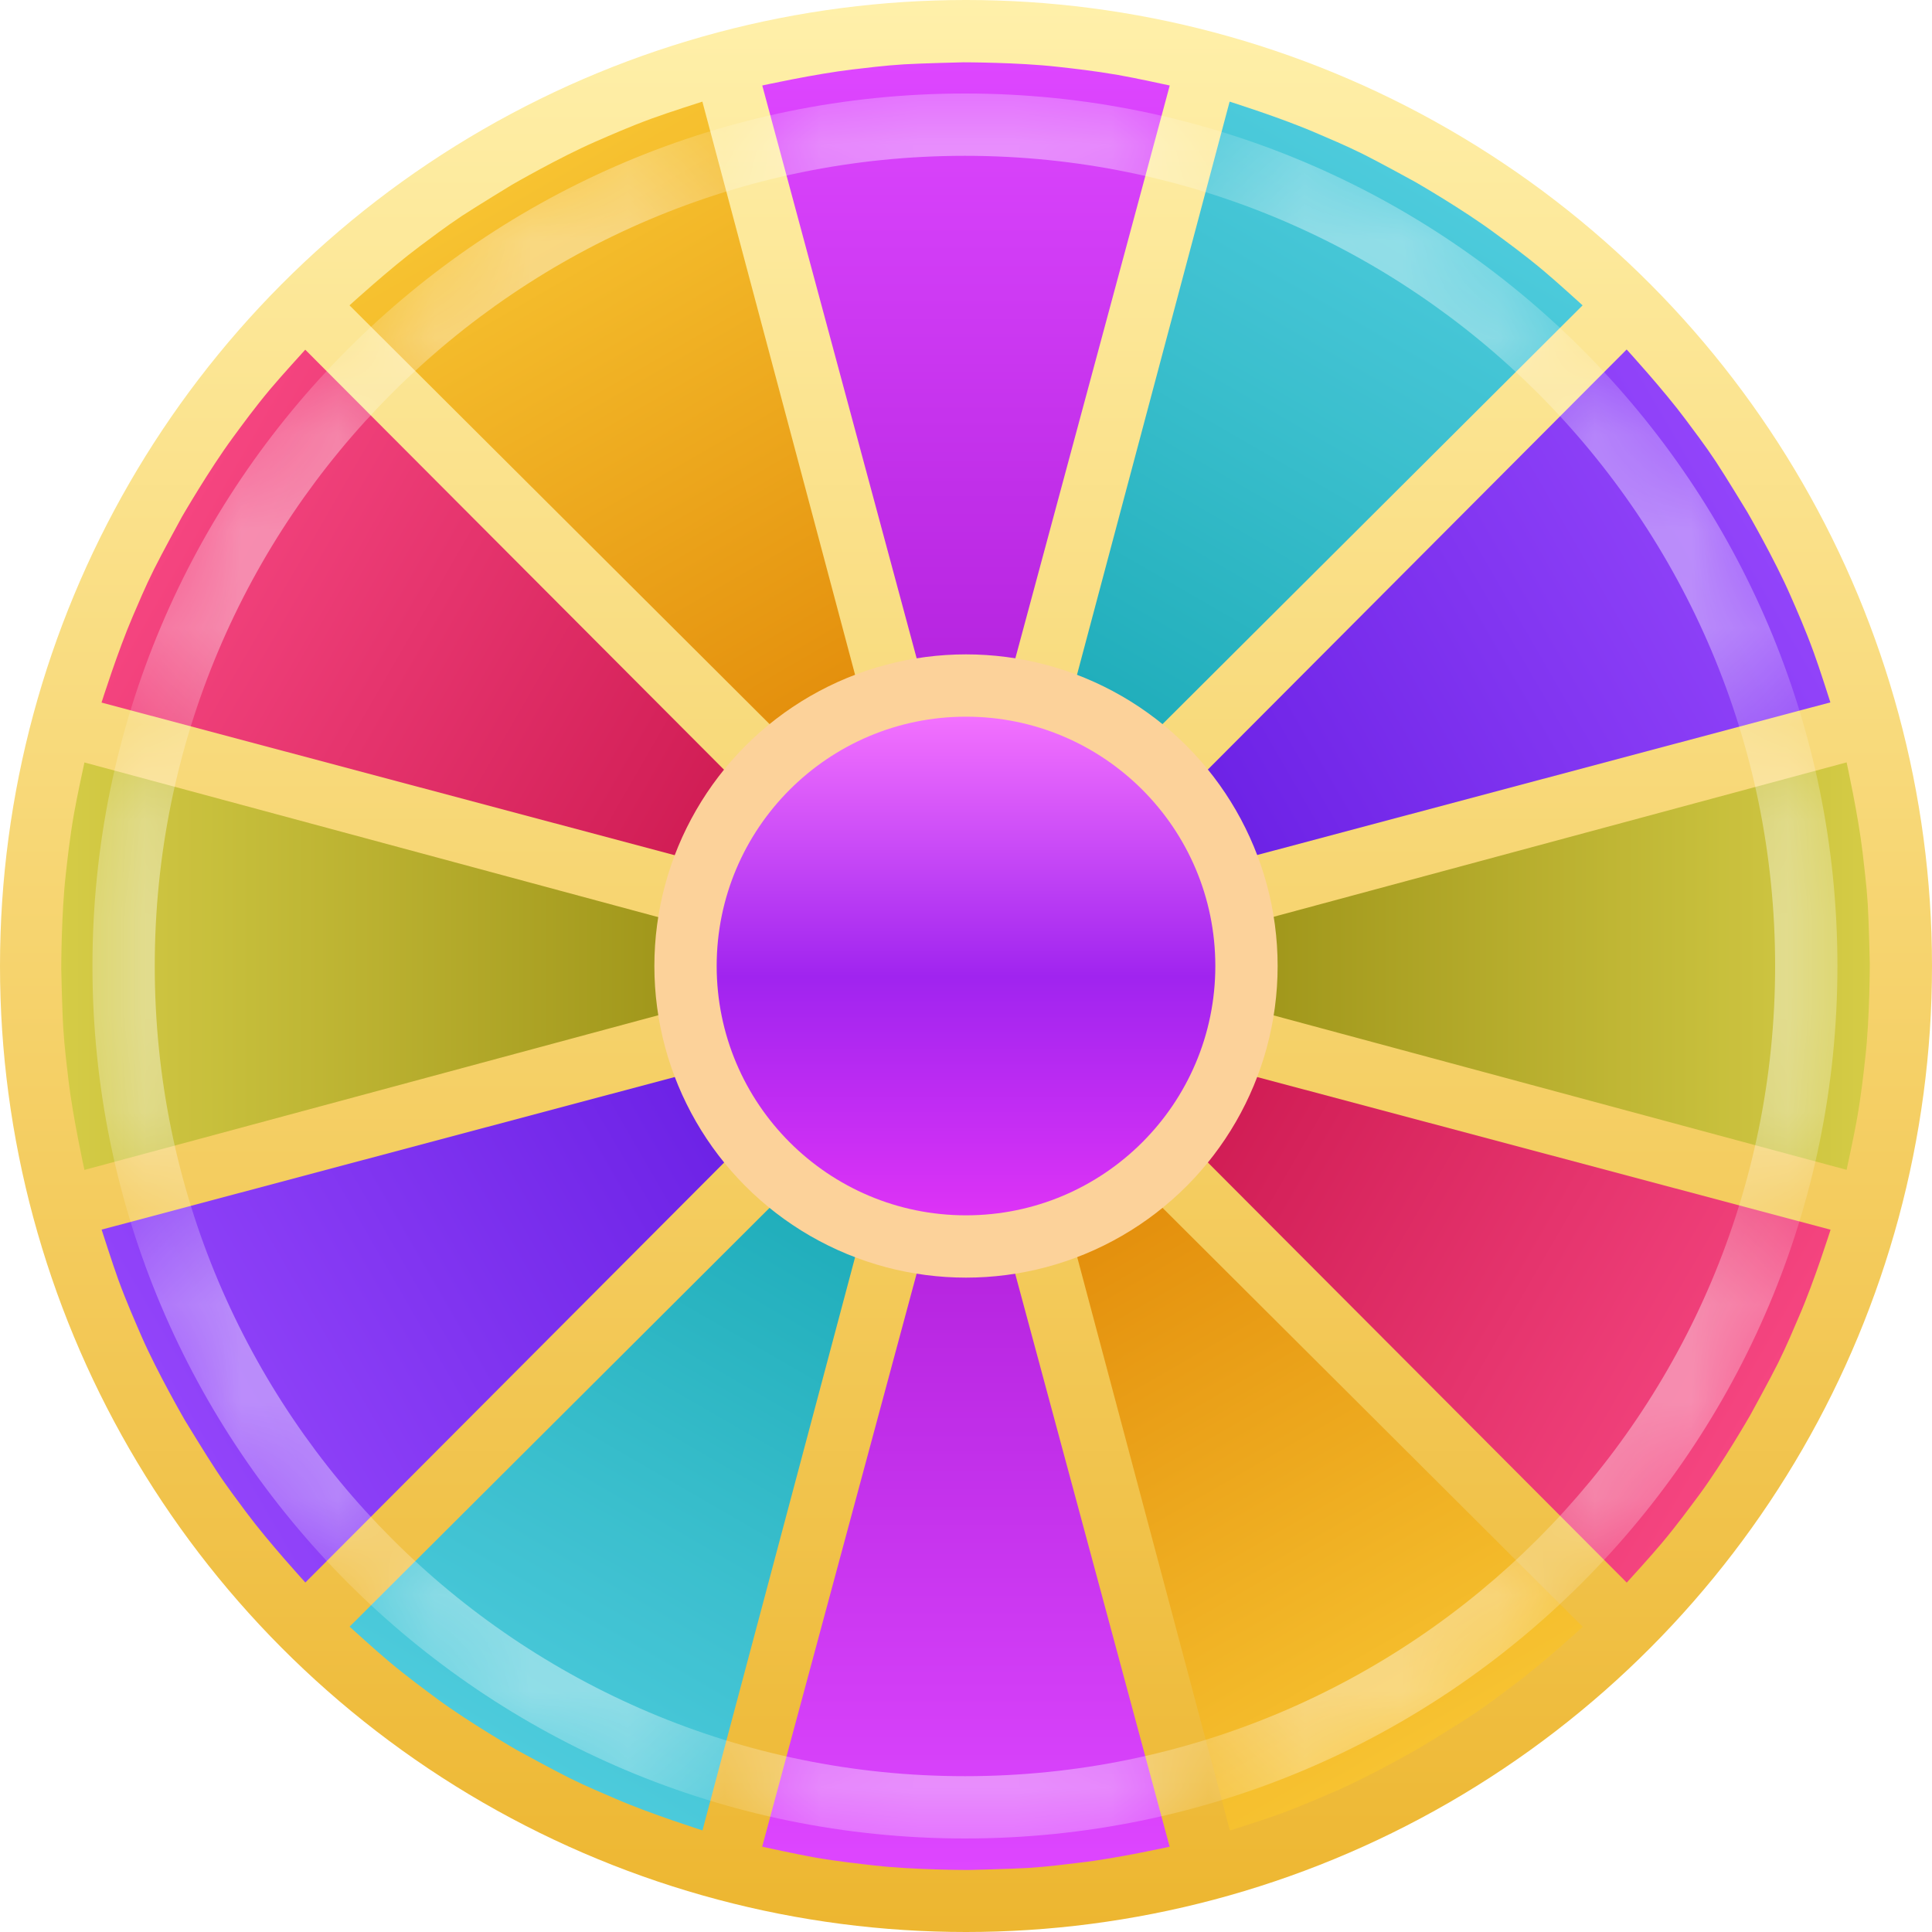 <svg width="20" height="20" viewBox="0 0 20 20" fill="none" xmlns="http://www.w3.org/2000/svg">
<circle cx="10" cy="10" r="10" fill="url(#paint0_linear_3_4095)"/>
<path fill-rule="evenodd" clip-rule="evenodd" d="M10 8.71L12.109 0.885C12.109 0.885 11.738 0.804 11.574 0.776C11.326 0.733 11.107 0.709 10.944 0.691C10.537 0.645 9.973 0.645 9.973 0.645C9.973 0.645 9.54 0.655 9.358 0.666C9.149 0.679 8.965 0.703 8.827 0.719C8.441 0.764 7.891 0.885 7.891 0.885L10 8.71Z" fill="url(#paint1_linear_3_4095)"/>
<path fill-rule="evenodd" clip-rule="evenodd" d="M10.644 8.882L16.383 3.161C16.383 3.161 16.102 2.905 15.973 2.798C15.781 2.637 15.602 2.507 15.47 2.41C15.141 2.166 14.653 1.885 14.653 1.885C14.653 1.885 14.273 1.676 14.11 1.595C13.922 1.502 13.751 1.431 13.623 1.376C13.266 1.221 12.729 1.052 12.729 1.052L10.644 8.882Z" fill="url(#paint2_linear_3_4095)"/>
<path fill-rule="evenodd" clip-rule="evenodd" d="M11.118 9.356L18.948 7.271C18.948 7.271 18.833 6.909 18.775 6.752C18.689 6.516 18.6 6.314 18.534 6.164C18.37 5.788 18.088 5.301 18.088 5.301C18.088 5.301 17.863 4.93 17.763 4.779C17.647 4.604 17.534 4.457 17.451 4.345C17.219 4.033 16.839 3.618 16.839 3.618L11.118 9.356Z" fill="url(#paint3_linear_3_4095)"/>
<path fill-rule="evenodd" clip-rule="evenodd" d="M11.291 10.001L19.116 12.11C19.116 12.11 19.197 11.739 19.225 11.574C19.268 11.327 19.292 11.108 19.31 10.945C19.356 10.537 19.356 9.974 19.356 9.974C19.356 9.974 19.346 9.541 19.335 9.359C19.322 9.15 19.297 8.966 19.282 8.828C19.237 8.441 19.116 7.892 19.116 7.892L11.291 10.001Z" fill="url(#paint4_linear_3_4095)"/>
<path fill-rule="evenodd" clip-rule="evenodd" d="M11.119 10.645L16.84 16.383C16.84 16.383 17.096 16.103 17.203 15.974C17.364 15.782 17.494 15.603 17.592 15.472C17.835 15.142 18.116 14.654 18.116 14.654C18.116 14.654 18.325 14.274 18.406 14.111C18.499 13.923 18.57 13.752 18.625 13.624C18.78 13.267 18.95 12.73 18.95 12.73L11.119 10.645Z" fill="url(#paint5_linear_3_4095)"/>
<path fill-rule="evenodd" clip-rule="evenodd" d="M10.647 11.12L12.732 18.95C12.732 18.95 13.094 18.835 13.251 18.777C13.486 18.691 13.688 18.601 13.839 18.536C14.214 18.372 14.702 18.09 14.702 18.09C14.702 18.09 15.072 17.865 15.224 17.765C15.399 17.649 15.546 17.535 15.657 17.453C15.97 17.221 16.385 16.841 16.385 16.841L10.647 11.12Z" fill="url(#paint6_linear_3_4095)"/>
<path fill-rule="evenodd" clip-rule="evenodd" d="M9.999 11.293L7.89 19.117C7.89 19.117 8.261 19.198 8.426 19.227C8.673 19.27 8.893 19.293 9.056 19.312C9.463 19.358 10.026 19.358 10.026 19.358C10.026 19.358 10.459 19.348 10.641 19.337C10.85 19.324 11.034 19.299 11.172 19.283C11.559 19.239 12.108 19.117 12.108 19.117L9.999 11.293Z" fill="url(#paint7_linear_3_4095)"/>
<path fill-rule="evenodd" clip-rule="evenodd" d="M9.357 11.117L3.619 16.839C3.619 16.839 3.899 17.094 4.028 17.201C4.22 17.362 4.399 17.492 4.53 17.59C4.86 17.833 5.348 18.115 5.348 18.115C5.348 18.115 5.728 18.323 5.891 18.404C6.079 18.497 6.25 18.568 6.378 18.623C6.735 18.778 7.272 18.948 7.272 18.948L9.357 11.117Z" fill="url(#paint8_linear_3_4095)"/>
<path fill-rule="evenodd" clip-rule="evenodd" d="M8.883 10.644L1.052 12.729C1.052 12.729 1.168 13.091 1.225 13.248C1.311 13.483 1.401 13.685 1.466 13.836C1.63 14.211 1.912 14.699 1.912 14.699C1.912 14.699 2.137 15.069 2.238 15.221C2.353 15.396 2.467 15.543 2.549 15.655C2.781 15.967 3.161 16.382 3.161 16.382L8.883 10.644Z" fill="url(#paint9_linear_3_4095)"/>
<path fill-rule="evenodd" clip-rule="evenodd" d="M8.698 10.002L0.874 7.893C0.874 7.893 0.793 8.264 0.765 8.429C0.722 8.676 0.698 8.896 0.68 9.059C0.634 9.466 0.634 10.029 0.634 10.029C0.634 10.029 0.643 10.462 0.655 10.644C0.668 10.853 0.692 11.037 0.708 11.175C0.753 11.562 0.874 12.111 0.874 12.111L8.698 10.002Z" fill="url(#paint10_linear_3_4095)"/>
<path fill-rule="evenodd" clip-rule="evenodd" d="M8.881 9.358L3.16 3.62C3.16 3.62 2.904 3.901 2.797 4.029C2.636 4.221 2.506 4.4 2.409 4.532C2.166 4.862 1.884 5.349 1.884 5.349C1.884 5.349 1.676 5.729 1.595 5.892C1.501 6.08 1.43 6.252 1.375 6.379C1.221 6.736 1.051 7.273 1.051 7.273L8.881 9.358Z" fill="url(#paint11_linear_3_4095)"/>
<path fill-rule="evenodd" clip-rule="evenodd" d="M9.357 8.882L7.271 1.052C7.271 1.052 6.91 1.167 6.753 1.225C6.517 1.311 6.315 1.401 6.165 1.466C5.789 1.63 5.301 1.912 5.301 1.912C5.301 1.912 4.931 2.137 4.779 2.237C4.605 2.353 4.458 2.466 4.346 2.549C4.034 2.781 3.618 3.161 3.618 3.161L9.357 8.882Z" fill="url(#paint12_linear_3_4095)"/>
<path fill-rule="evenodd" clip-rule="evenodd" d="M12.109 0.885L10 8.71L7.891 0.885C7.891 0.885 8.441 0.764 8.827 0.719L8.902 0.711C9.029 0.695 9.185 0.677 9.358 0.666C9.54 0.655 9.973 0.645 9.973 0.645C9.973 0.645 10.537 0.645 10.944 0.691L10.976 0.694C11.135 0.712 11.342 0.736 11.574 0.776C11.738 0.804 12.109 0.885 12.109 0.885ZM16.383 3.161L10.644 8.882L12.73 1.052C12.73 1.052 13.266 1.221 13.623 1.376L13.693 1.406L13.693 1.406C13.81 1.456 13.955 1.518 14.11 1.595C14.273 1.676 14.653 1.885 14.653 1.885C14.653 1.885 15.141 2.166 15.471 2.41L15.497 2.429L15.497 2.429L15.497 2.429C15.626 2.524 15.794 2.648 15.974 2.798C16.102 2.905 16.383 3.161 16.383 3.161ZM11.118 9.356L18.948 7.27C18.948 7.27 18.833 6.909 18.775 6.752C18.695 6.531 18.611 6.34 18.547 6.194L18.534 6.164C18.37 5.788 18.088 5.301 18.088 5.301C18.088 5.301 17.864 4.93 17.763 4.778C17.667 4.634 17.573 4.508 17.496 4.406L17.496 4.406L17.496 4.406L17.451 4.345C17.219 4.033 16.839 3.617 16.839 3.617L11.118 9.356ZM19.116 12.11L11.292 10.001L19.116 7.892C19.116 7.892 19.237 8.441 19.282 8.828L19.291 8.903L19.291 8.903L19.291 8.903L19.291 8.903C19.306 9.03 19.324 9.186 19.335 9.359C19.346 9.541 19.356 9.974 19.356 9.974C19.356 9.974 19.356 10.537 19.31 10.944L19.307 10.977C19.289 11.136 19.266 11.343 19.225 11.574C19.197 11.739 19.116 12.11 19.116 12.11ZM11.119 10.645L16.841 16.383C16.841 16.383 17.096 16.102 17.203 15.974C17.354 15.794 17.477 15.626 17.572 15.497L17.572 15.497L17.592 15.471C17.835 15.142 18.117 14.654 18.117 14.654C18.117 14.654 18.325 14.274 18.406 14.111C18.483 13.956 18.545 13.811 18.595 13.694L18.595 13.694L18.595 13.694L18.595 13.694L18.595 13.694L18.596 13.693L18.596 13.693L18.596 13.693L18.625 13.624C18.78 13.267 18.95 12.73 18.95 12.73L11.119 10.645ZM12.732 18.95L10.647 11.119L16.385 16.841C16.385 16.841 15.97 17.221 15.658 17.453L15.597 17.498C15.495 17.574 15.369 17.668 15.224 17.764C15.072 17.865 14.702 18.09 14.702 18.09C14.702 18.09 14.214 18.372 13.839 18.536L13.809 18.549C13.662 18.613 13.471 18.696 13.251 18.777C13.094 18.834 12.732 18.95 12.732 18.95ZM9.999 11.293L7.89 19.117C7.89 19.117 8.261 19.198 8.426 19.227C8.657 19.267 8.864 19.29 9.023 19.308L9.024 19.308L9.056 19.312C9.463 19.358 10.026 19.358 10.026 19.358C10.026 19.358 10.46 19.348 10.641 19.337C10.814 19.326 10.97 19.307 11.097 19.292L11.097 19.292L11.172 19.283C11.559 19.239 12.108 19.117 12.108 19.117L9.999 11.293ZM3.618 16.839L9.357 11.117L7.271 18.948C7.271 18.948 6.735 18.778 6.378 18.623L6.308 18.594C6.191 18.543 6.046 18.481 5.891 18.404C5.728 18.323 5.348 18.115 5.348 18.115C5.348 18.115 4.86 17.833 4.53 17.59L4.504 17.57L4.504 17.57C4.375 17.475 4.208 17.352 4.028 17.201C3.899 17.094 3.618 16.839 3.618 16.839ZM8.883 10.644L1.052 12.729C1.052 12.729 1.168 13.091 1.225 13.248C1.306 13.468 1.389 13.659 1.453 13.806L1.466 13.836C1.63 14.211 1.912 14.699 1.912 14.699C1.912 14.699 2.137 15.069 2.238 15.221C2.334 15.366 2.428 15.492 2.504 15.594L2.549 15.654C2.781 15.967 3.161 16.382 3.161 16.382L8.883 10.644ZM0.874 7.893L8.698 10.002L0.874 12.111C0.874 12.111 0.753 11.562 0.708 11.175L0.699 11.1C0.684 10.973 0.666 10.817 0.655 10.644C0.643 10.462 0.634 10.029 0.634 10.029C0.634 10.029 0.634 9.466 0.68 9.058L0.683 9.026C0.701 8.867 0.724 8.66 0.765 8.429C0.793 8.264 0.874 7.893 0.874 7.893ZM8.882 9.358L3.16 3.62C3.16 3.62 2.905 3.9 2.798 4.029C2.647 4.209 2.524 4.376 2.429 4.505L2.409 4.532C2.166 4.861 1.884 5.349 1.884 5.349C1.884 5.349 1.676 5.729 1.595 5.892C1.518 6.048 1.456 6.192 1.405 6.309L1.405 6.31L1.376 6.379C1.221 6.736 1.051 7.273 1.051 7.273L8.882 9.358ZM7.271 1.052L9.357 8.882L3.618 3.161C3.618 3.161 4.034 2.781 4.346 2.549C4.365 2.535 4.385 2.52 4.407 2.504C4.509 2.427 4.635 2.333 4.779 2.237C4.931 2.137 5.302 1.912 5.302 1.912C5.302 1.912 5.789 1.63 6.165 1.466C6.175 1.462 6.185 1.458 6.195 1.453C6.341 1.389 6.532 1.306 6.753 1.225C6.91 1.167 7.271 1.052 7.271 1.052Z" fill="white" fill-opacity="0.01"/>
<mask id="mask0_3_4095" style="mask-type:luminance" maskUnits="userSpaceOnUse" x="0" y="0" width="20" height="20">
<path fill-rule="evenodd" clip-rule="evenodd" d="M12.109 0.885L10 8.71L7.891 0.885C7.891 0.885 8.441 0.764 8.827 0.719L8.902 0.711C9.029 0.695 9.185 0.677 9.358 0.666C9.54 0.655 9.973 0.645 9.973 0.645C9.973 0.645 10.537 0.645 10.944 0.691L10.976 0.694C11.135 0.712 11.342 0.736 11.574 0.776C11.738 0.804 12.109 0.885 12.109 0.885ZM16.383 3.161L10.644 8.882L12.73 1.052C12.73 1.052 13.266 1.221 13.623 1.376L13.693 1.406L13.693 1.406C13.81 1.456 13.955 1.518 14.11 1.595C14.273 1.676 14.653 1.885 14.653 1.885C14.653 1.885 15.141 2.166 15.471 2.41L15.497 2.429L15.497 2.429L15.497 2.429C15.626 2.524 15.794 2.648 15.974 2.798C16.102 2.905 16.383 3.161 16.383 3.161ZM11.118 9.356L18.948 7.27C18.948 7.27 18.833 6.909 18.775 6.752C18.695 6.531 18.611 6.34 18.547 6.194L18.534 6.164C18.37 5.788 18.088 5.301 18.088 5.301C18.088 5.301 17.864 4.93 17.763 4.778C17.667 4.634 17.573 4.508 17.496 4.406L17.496 4.406L17.496 4.406L17.451 4.345C17.219 4.033 16.839 3.617 16.839 3.617L11.118 9.356ZM19.116 12.11L11.292 10.001L19.116 7.892C19.116 7.892 19.237 8.441 19.282 8.828L19.291 8.903L19.291 8.903L19.291 8.903L19.291 8.903C19.306 9.03 19.324 9.186 19.335 9.359C19.346 9.541 19.356 9.974 19.356 9.974C19.356 9.974 19.356 10.537 19.31 10.944L19.307 10.977C19.289 11.136 19.266 11.343 19.225 11.574C19.197 11.739 19.116 12.11 19.116 12.11ZM11.119 10.645L16.841 16.383C16.841 16.383 17.096 16.102 17.203 15.974C17.354 15.794 17.477 15.626 17.572 15.497L17.572 15.497L17.592 15.471C17.835 15.142 18.117 14.654 18.117 14.654C18.117 14.654 18.325 14.274 18.406 14.111C18.483 13.956 18.545 13.811 18.595 13.694L18.595 13.694L18.595 13.694L18.595 13.694L18.595 13.694L18.596 13.693L18.596 13.693L18.596 13.693L18.625 13.624C18.78 13.267 18.95 12.73 18.95 12.73L11.119 10.645ZM12.732 18.95L10.647 11.119L16.385 16.841C16.385 16.841 15.97 17.221 15.658 17.453L15.597 17.498C15.495 17.574 15.369 17.668 15.224 17.764C15.072 17.865 14.702 18.09 14.702 18.09C14.702 18.09 14.214 18.372 13.839 18.536L13.809 18.549C13.662 18.613 13.471 18.696 13.251 18.777C13.094 18.834 12.732 18.95 12.732 18.95ZM9.999 11.293L7.89 19.117C7.89 19.117 8.261 19.198 8.426 19.227C8.657 19.267 8.864 19.29 9.023 19.308L9.024 19.308L9.056 19.312C9.463 19.358 10.026 19.358 10.026 19.358C10.026 19.358 10.46 19.348 10.641 19.337C10.814 19.326 10.97 19.307 11.097 19.292L11.097 19.292L11.172 19.283C11.559 19.239 12.108 19.117 12.108 19.117L9.999 11.293ZM3.618 16.839L9.357 11.117L7.271 18.948C7.271 18.948 6.735 18.778 6.378 18.623L6.308 18.594C6.191 18.543 6.046 18.481 5.891 18.404C5.728 18.323 5.348 18.115 5.348 18.115C5.348 18.115 4.86 17.833 4.53 17.59L4.504 17.57L4.504 17.57C4.375 17.475 4.208 17.352 4.028 17.201C3.899 17.094 3.618 16.839 3.618 16.839ZM8.883 10.644L1.052 12.729C1.052 12.729 1.168 13.091 1.225 13.248C1.306 13.468 1.389 13.659 1.453 13.806L1.466 13.836C1.63 14.211 1.912 14.699 1.912 14.699C1.912 14.699 2.137 15.069 2.238 15.221C2.334 15.366 2.428 15.492 2.504 15.594L2.549 15.654C2.781 15.967 3.161 16.382 3.161 16.382L8.883 10.644ZM0.874 7.893L8.698 10.002L0.874 12.111C0.874 12.111 0.753 11.562 0.708 11.175L0.699 11.1C0.684 10.973 0.666 10.817 0.655 10.644C0.643 10.462 0.634 10.029 0.634 10.029C0.634 10.029 0.634 9.466 0.68 9.058L0.683 9.026C0.701 8.867 0.724 8.66 0.765 8.429C0.793 8.264 0.874 7.893 0.874 7.893ZM8.882 9.358L3.16 3.62C3.16 3.62 2.905 3.9 2.798 4.029C2.647 4.209 2.524 4.376 2.429 4.505L2.409 4.532C2.166 4.861 1.884 5.349 1.884 5.349C1.884 5.349 1.676 5.729 1.595 5.892C1.518 6.048 1.456 6.192 1.405 6.309L1.405 6.31L1.376 6.379C1.221 6.736 1.051 7.273 1.051 7.273L8.882 9.358ZM7.271 1.052L9.357 8.882L3.618 3.161C3.618 3.161 4.034 2.781 4.346 2.549C4.365 2.535 4.385 2.52 4.407 2.504C4.509 2.427 4.635 2.333 4.779 2.237C4.931 2.137 5.302 1.912 5.302 1.912C5.302 1.912 5.789 1.63 6.165 1.466C6.175 1.462 6.185 1.458 6.195 1.453C6.341 1.389 6.532 1.306 6.753 1.225C6.91 1.167 7.271 1.052 7.271 1.052Z" fill="white"/>
</mask>
<g mask="url(#mask0_3_4095)">
<g filter="url(#filter0_f_3_4095)">
<path fill-rule="evenodd" clip-rule="evenodd" d="M9.989 19.032C14.977 19.032 19.021 14.988 19.021 10C19.021 5.011 14.977 0.968 9.989 0.968C5 0.968 0.957 5.011 0.957 10C0.957 14.988 5 19.032 9.989 19.032ZM9.989 18.387C14.621 18.387 18.376 14.632 18.376 10C18.376 5.368 14.621 1.613 9.989 1.613C5.357 1.613 1.602 5.368 1.602 10C1.602 14.632 5.357 18.387 9.989 18.387Z" fill="white" fill-opacity="0.4"/>
</g>
</g>
<circle cx="10" cy="10" r="3.226" fill="#FCD29A"/>
<circle cx="10" cy="10" r="2.581" fill="url(#paint13_linear_3_4095)"/>
<defs>
<filter id="filter0_f_3_4095" x="-0.403" y="-0.392" width="20.783" height="20.783" filterUnits="userSpaceOnUse" color-interpolation-filters="sRGB">
<feFlood flood-opacity="0" result="BackgroundImageFix"/>
<feBlend mode="normal" in="SourceGraphic" in2="BackgroundImageFix" result="shape"/>
<feGaussianBlur stdDeviation="0.68" result="effect1_foregroundBlur_3_4095"/>
</filter>
<linearGradient id="paint0_linear_3_4095" x1="0" y1="0" x2="0" y2="20" gradientUnits="userSpaceOnUse">
<stop stop-color="#FFF0AA"/>
<stop offset="0.502" stop-color="#F6D36D"/>
<stop offset="1" stop-color="#EDB630"/>
</linearGradient>
<linearGradient id="paint1_linear_3_4095" x1="7.891" y1="0.645" x2="7.891" y2="8.71" gradientUnits="userSpaceOnUse">
<stop stop-color="#DE45FF"/>
<stop offset="1" stop-color="#A919D7"/>
</linearGradient>
<linearGradient id="paint2_linear_3_4095" x1="12.85" y1="0.844" x2="8.817" y2="7.828" gradientUnits="userSpaceOnUse">
<stop stop-color="#4CCBDC"/>
<stop offset="1" stop-color="#11A4B0"/>
</linearGradient>
<linearGradient id="paint3_linear_3_4095" x1="17.047" y1="3.497" x2="10.063" y2="7.53" gradientUnits="userSpaceOnUse">
<stop stop-color="#9143FA"/>
<stop offset="1" stop-color="#6116E0"/>
</linearGradient>
<linearGradient id="paint4_linear_3_4095" x1="19.356" y1="7.892" x2="11.291" y2="7.892" gradientUnits="userSpaceOnUse">
<stop stop-color="#D5CC45"/>
<stop offset="1" stop-color="#90860C"/>
</linearGradient>
<linearGradient id="paint5_linear_3_4095" x1="19.158" y1="12.851" x2="12.174" y2="8.818" gradientUnits="userSpaceOnUse">
<stop stop-color="#F5447F"/>
<stop offset="1" stop-color="#C60F47"/>
</linearGradient>
<linearGradient id="paint6_linear_3_4095" x1="16.505" y1="17.049" x2="12.473" y2="10.065" gradientUnits="userSpaceOnUse">
<stop stop-color="#F7C32F"/>
<stop offset="1" stop-color="#DE7F00"/>
</linearGradient>
<linearGradient id="paint7_linear_3_4095" x1="12.108" y1="19.358" x2="12.108" y2="11.293" gradientUnits="userSpaceOnUse">
<stop stop-color="#DE45FF"/>
<stop offset="1" stop-color="#A919D7"/>
</linearGradient>
<linearGradient id="paint8_linear_3_4095" x1="7.151" y1="19.156" x2="11.184" y2="12.172" gradientUnits="userSpaceOnUse">
<stop stop-color="#4CCBDC"/>
<stop offset="1" stop-color="#11A4B0"/>
</linearGradient>
<linearGradient id="paint9_linear_3_4095" x1="2.953" y1="16.502" x2="9.937" y2="12.47" gradientUnits="userSpaceOnUse">
<stop stop-color="#9143FA"/>
<stop offset="1" stop-color="#6116E0"/>
</linearGradient>
<linearGradient id="paint10_linear_3_4095" x1="0.634" y1="12.111" x2="8.698" y2="12.111" gradientUnits="userSpaceOnUse">
<stop stop-color="#D5CC45"/>
<stop offset="1" stop-color="#90860C"/>
</linearGradient>
<linearGradient id="paint11_linear_3_4095" x1="0.843" y1="7.153" x2="7.827" y2="11.185" gradientUnits="userSpaceOnUse">
<stop stop-color="#F5447F"/>
<stop offset="1" stop-color="#C60F47"/>
</linearGradient>
<linearGradient id="paint12_linear_3_4095" x1="3.498" y1="2.953" x2="7.53" y2="9.937" gradientUnits="userSpaceOnUse">
<stop stop-color="#F7C32F"/>
<stop offset="1" stop-color="#DE7F00"/>
</linearGradient>
<linearGradient id="paint13_linear_3_4095" x1="7.419" y1="7.419" x2="7.419" y2="12.581" gradientUnits="userSpaceOnUse">
<stop stop-color="#F371FE"/>
<stop offset="0.522" stop-color="#A024EF"/>
<stop offset="1" stop-color="#DD33F6"/>
</linearGradient>
</defs>
</svg>
